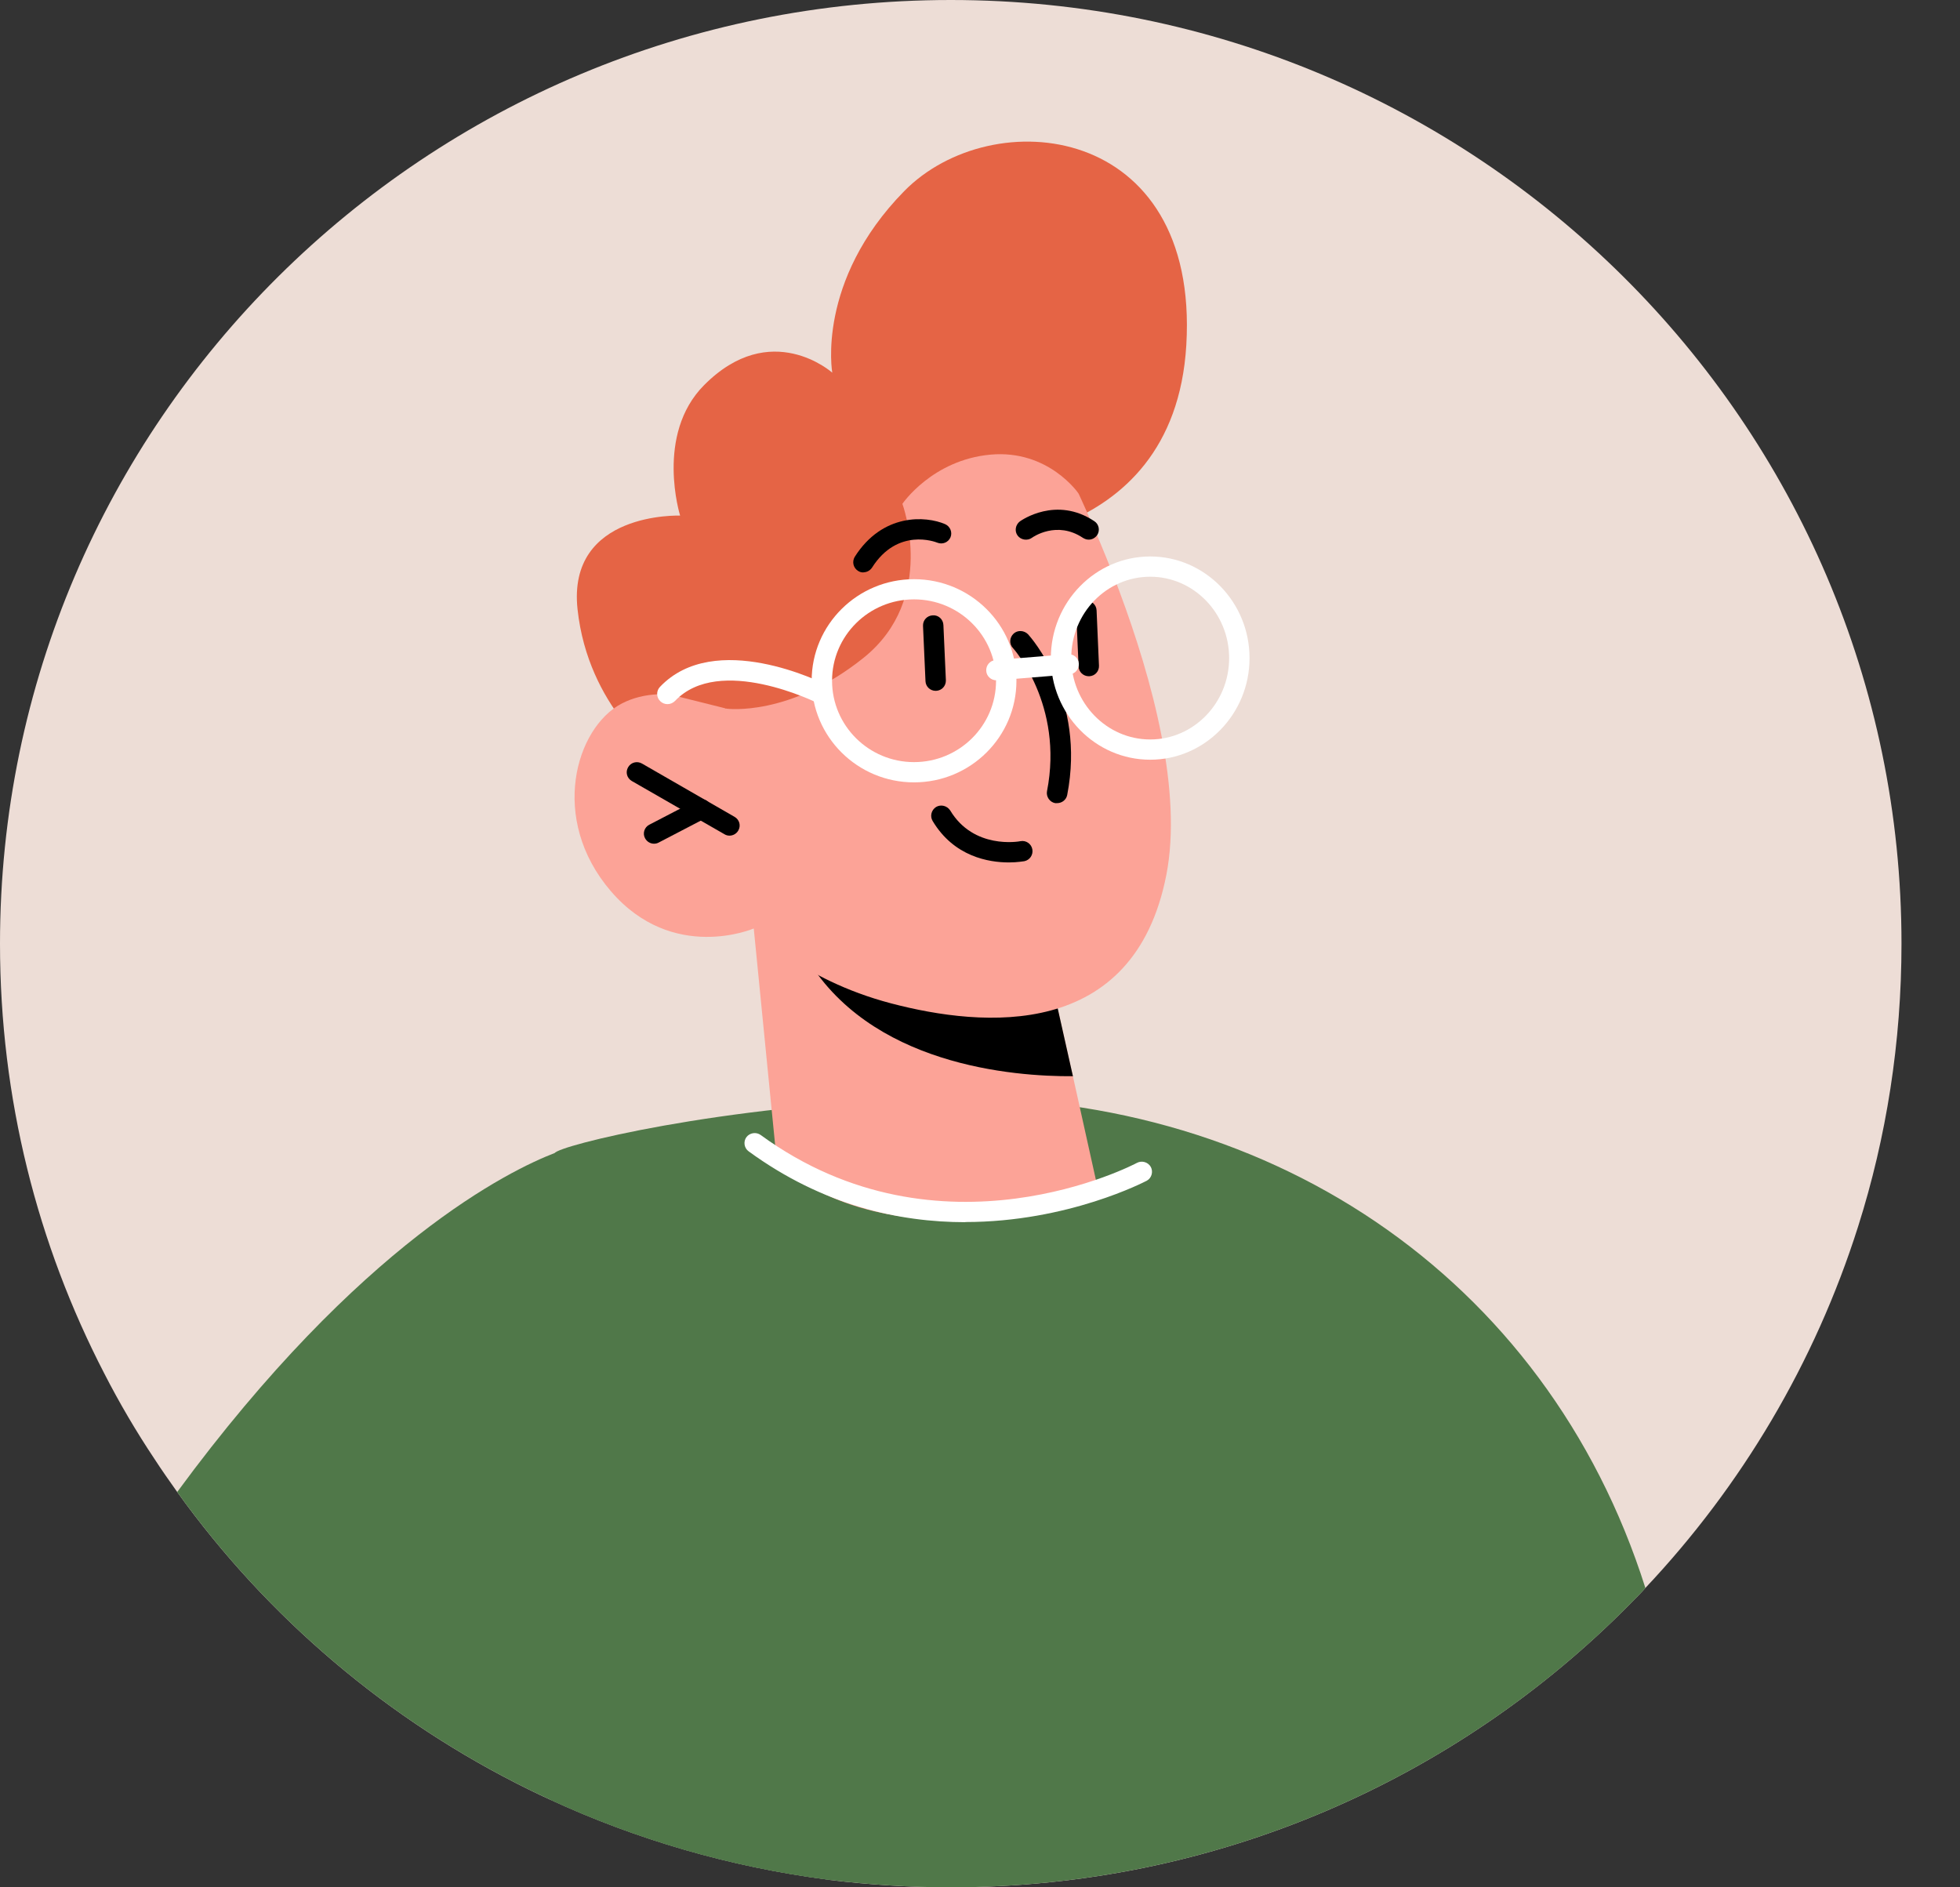 <svg width="27" height="26" viewBox="0 0 27 26" fill="none" xmlns="http://www.w3.org/2000/svg">
<rect x="0" y="0" width="27" height="26" fill="#333333" stroke="none"/>
<path d="M26.194 13C26.194 14.358 25.986 15.669 25.596 16.898C25 18.778 23.989 20.473 22.666 21.876C22.637 21.909 22.609 21.94 22.578 21.971C22.539 22.012 22.497 22.054 22.458 22.093C20.081 24.503 16.766 26 13.097 26C12.53 26 11.965 25.964 11.417 25.897C11.411 25.894 11.409 25.894 11.403 25.894C10.055 25.718 8.768 25.342 7.58 24.793C7.481 24.748 7.383 24.701 7.285 24.653C5.349 23.702 3.686 22.286 2.441 20.554C2.335 20.404 2.228 20.253 2.127 20.097C1.874 19.718 1.643 19.324 1.436 18.92C0.517 17.144 0 15.133 0 13C0 5.82 5.863 0 13.097 0C20.331 0 26.194 5.82 26.194 13Z" fill="#EDDDD6"/>
<path d="M22.666 21.876C22.637 21.91 22.609 21.94 22.578 21.971C22.539 22.013 22.497 22.055 22.458 22.094C20.081 24.503 16.766 26 13.097 26C12.53 26 11.965 25.964 11.417 25.897C11.411 25.894 11.409 25.894 11.403 25.894C10.055 25.719 8.768 25.342 7.58 24.793C7.692 20.083 7.644 15.962 7.644 15.884C7.689 15.786 9.886 15.226 12.81 15.131C17.412 14.986 21.3 17.562 22.666 21.876Z" fill="#507849"/>
<path d="M11.417 25.897C11.417 25.897 11.409 25.894 11.403 25.894C10.055 25.718 8.768 25.342 7.58 24.793C7.481 24.748 7.383 24.701 7.285 24.653C5.349 23.702 3.686 22.286 2.441 20.554C4.964 17.121 7.026 16.12 7.644 15.883C7.771 15.833 7.835 15.816 7.835 15.816L11.417 25.897Z" fill="#507849"/>
<path d="M13.148 7.49C13.148 7.49 16.17 7.632 16.342 4.755C16.524 1.69 13.667 1.397 12.454 2.635C11.24 3.874 11.465 5.134 11.465 5.134C11.465 5.134 10.619 4.378 9.698 5.307C9.021 5.99 9.369 7.103 9.369 7.103C9.369 7.103 7.81 7.044 7.956 8.394C8.102 9.746 9.074 10.432 9.074 10.432L13.145 7.487L13.148 7.49Z" fill="#E56445"/>
<path d="M10.383 12.787L10.698 15.977C10.698 15.977 11.367 16.839 13.263 16.808C14.673 16.786 15.134 16.423 15.134 16.423L14.78 14.828L14.431 13.272L10.965 12.86L10.383 12.79V12.787Z" fill="#FCA397"/>
<path d="M10.965 12.857C10.982 12.944 11.024 13.044 11.088 13.156C11.965 14.678 13.965 14.832 14.78 14.826L14.431 13.27L10.965 12.857Z" fill="black"/>
<path d="M14.431 5.932C14.431 5.932 16.513 9.766 16.067 12.053C15.62 14.339 13.541 14.155 12.277 13.823C11.012 13.491 10.383 12.791 10.383 12.791C10.383 12.791 9.268 13.271 8.414 12.276C7.56 11.28 7.931 10.025 8.563 9.693C9.195 9.362 10.012 9.766 10.012 9.766L9.307 8.659C9.307 8.659 11.389 2.574 14.434 5.929L14.431 5.932Z" fill="#FCA397"/>
<path d="M10.049 11.512C10.026 11.512 10.001 11.506 9.979 11.492L8.703 10.759C8.636 10.72 8.613 10.636 8.653 10.569C8.692 10.502 8.776 10.48 8.844 10.519L10.119 11.253C10.187 11.292 10.209 11.375 10.17 11.442C10.144 11.487 10.097 11.512 10.049 11.512Z" fill="black"/>
<path d="M9.009 11.623C8.959 11.623 8.911 11.595 8.886 11.548C8.849 11.481 8.877 11.395 8.945 11.361L9.594 11.024C9.661 10.988 9.748 11.015 9.782 11.082C9.819 11.149 9.79 11.236 9.723 11.269L9.074 11.607C9.054 11.618 9.032 11.623 9.009 11.623Z" fill="black"/>
<path d="M14.996 7.434C14.968 7.434 14.943 7.425 14.917 7.409C14.558 7.169 14.229 7.398 14.215 7.409C14.153 7.453 14.063 7.439 14.018 7.378C13.973 7.317 13.988 7.23 14.049 7.183C14.069 7.169 14.549 6.829 15.075 7.18C15.139 7.222 15.156 7.308 15.114 7.372C15.086 7.411 15.044 7.434 14.999 7.434H14.996Z" fill="black"/>
<path d="M14.563 11.064C14.563 11.064 14.547 11.064 14.535 11.064C14.46 11.05 14.409 10.975 14.423 10.9C14.656 9.709 13.96 8.934 13.954 8.928C13.9 8.872 13.906 8.783 13.962 8.73C14.018 8.677 14.108 8.683 14.162 8.738C14.195 8.775 14.96 9.625 14.701 10.953C14.687 11.02 14.628 11.064 14.563 11.064Z" fill="black"/>
<path d="M14.999 9.316C14.923 9.316 14.861 9.257 14.858 9.182L14.825 8.42C14.822 8.342 14.881 8.278 14.96 8.275C15.038 8.273 15.103 8.331 15.106 8.409L15.139 9.171C15.142 9.249 15.083 9.313 15.005 9.316C15.005 9.316 15.002 9.316 14.999 9.316Z" fill="black"/>
<path d="M12.889 9.517C12.813 9.517 12.752 9.458 12.749 9.383L12.715 8.622C12.712 8.544 12.771 8.48 12.85 8.477C12.928 8.471 12.993 8.533 12.996 8.611L13.03 9.372C13.032 9.45 12.973 9.514 12.895 9.517C12.895 9.517 12.892 9.517 12.889 9.517Z" fill="black"/>
<path d="M14.858 6.799C14.858 6.799 14.445 6.191 13.645 6.263C12.841 6.336 12.431 6.941 12.431 6.941C12.431 6.941 12.914 8.246 11.895 9.063C10.875 9.88 10.012 9.763 10.012 9.763L9.195 9.559L8.501 8.469L10.546 5.801L13.353 3.963L14.996 5.176L14.858 6.796V6.799Z" fill="#E56445"/>
<path d="M13.898 11.881C13.622 11.881 13.142 11.803 12.847 11.309C12.808 11.242 12.83 11.159 12.895 11.117C12.962 11.078 13.046 11.1 13.089 11.164C13.412 11.703 14.033 11.594 14.058 11.588C14.134 11.574 14.207 11.624 14.221 11.7C14.235 11.775 14.187 11.848 14.111 11.864C14.1 11.864 14.018 11.881 13.898 11.881Z" fill="black"/>
<path d="M15.845 10.466C15.089 10.466 14.476 9.838 14.476 9.066C14.476 8.293 15.092 7.666 15.845 7.666C16.597 7.666 17.213 8.293 17.213 9.066C17.213 9.838 16.597 10.466 15.845 10.466ZM15.845 7.945C15.243 7.945 14.757 8.447 14.757 9.066C14.757 9.685 15.246 10.187 15.845 10.187C16.443 10.187 16.932 9.685 16.932 9.066C16.932 8.447 16.443 7.945 15.845 7.945Z" fill="white"/>
<path d="M12.591 10.778C11.813 10.778 11.181 10.151 11.181 9.378C11.181 8.606 11.813 7.979 12.591 7.979C13.37 7.979 14.002 8.606 14.002 9.378C14.002 10.151 13.37 10.778 12.591 10.778ZM12.591 8.257C11.968 8.257 11.462 8.759 11.462 9.378C11.462 9.997 11.968 10.499 12.591 10.499C13.215 10.499 13.721 9.997 13.721 9.378C13.721 8.759 13.215 8.257 12.591 8.257Z" fill="white"/>
<path d="M13.726 9.372C13.653 9.372 13.591 9.316 13.586 9.244C13.58 9.168 13.636 9.099 13.715 9.093L14.71 9.012C14.788 9.007 14.856 9.062 14.861 9.14C14.867 9.216 14.811 9.285 14.732 9.291L13.738 9.372C13.738 9.372 13.729 9.372 13.726 9.372Z" fill="white"/>
<path d="M9.192 9.7C9.158 9.7 9.122 9.686 9.097 9.661C9.04 9.608 9.038 9.519 9.091 9.463C9.847 8.666 11.322 9.402 11.386 9.436C11.456 9.472 11.482 9.555 11.448 9.622C11.414 9.692 11.327 9.717 11.26 9.684C11.246 9.678 9.908 9.012 9.299 9.656C9.271 9.684 9.234 9.7 9.198 9.7H9.192Z" fill="white"/>
<path d="M13.299 16.837C12.392 16.837 11.338 16.609 10.313 15.861C10.251 15.817 10.237 15.727 10.282 15.666C10.327 15.605 10.417 15.591 10.479 15.636C12.959 17.445 15.637 16.034 15.662 16.02C15.729 15.984 15.816 16.009 15.853 16.076C15.889 16.143 15.864 16.23 15.797 16.266C15.78 16.274 14.718 16.835 13.296 16.835L13.299 16.837Z" fill="white"/>
<path d="M11.895 7.886C11.869 7.886 11.844 7.881 11.819 7.864C11.754 7.822 11.735 7.739 11.774 7.672C12.159 7.064 12.757 7.108 13.018 7.22C13.089 7.251 13.122 7.331 13.094 7.401C13.063 7.474 12.982 7.504 12.912 7.476C12.886 7.465 12.364 7.265 12.013 7.819C11.985 7.861 11.94 7.884 11.895 7.884V7.886Z" fill="black"/>
</svg>

